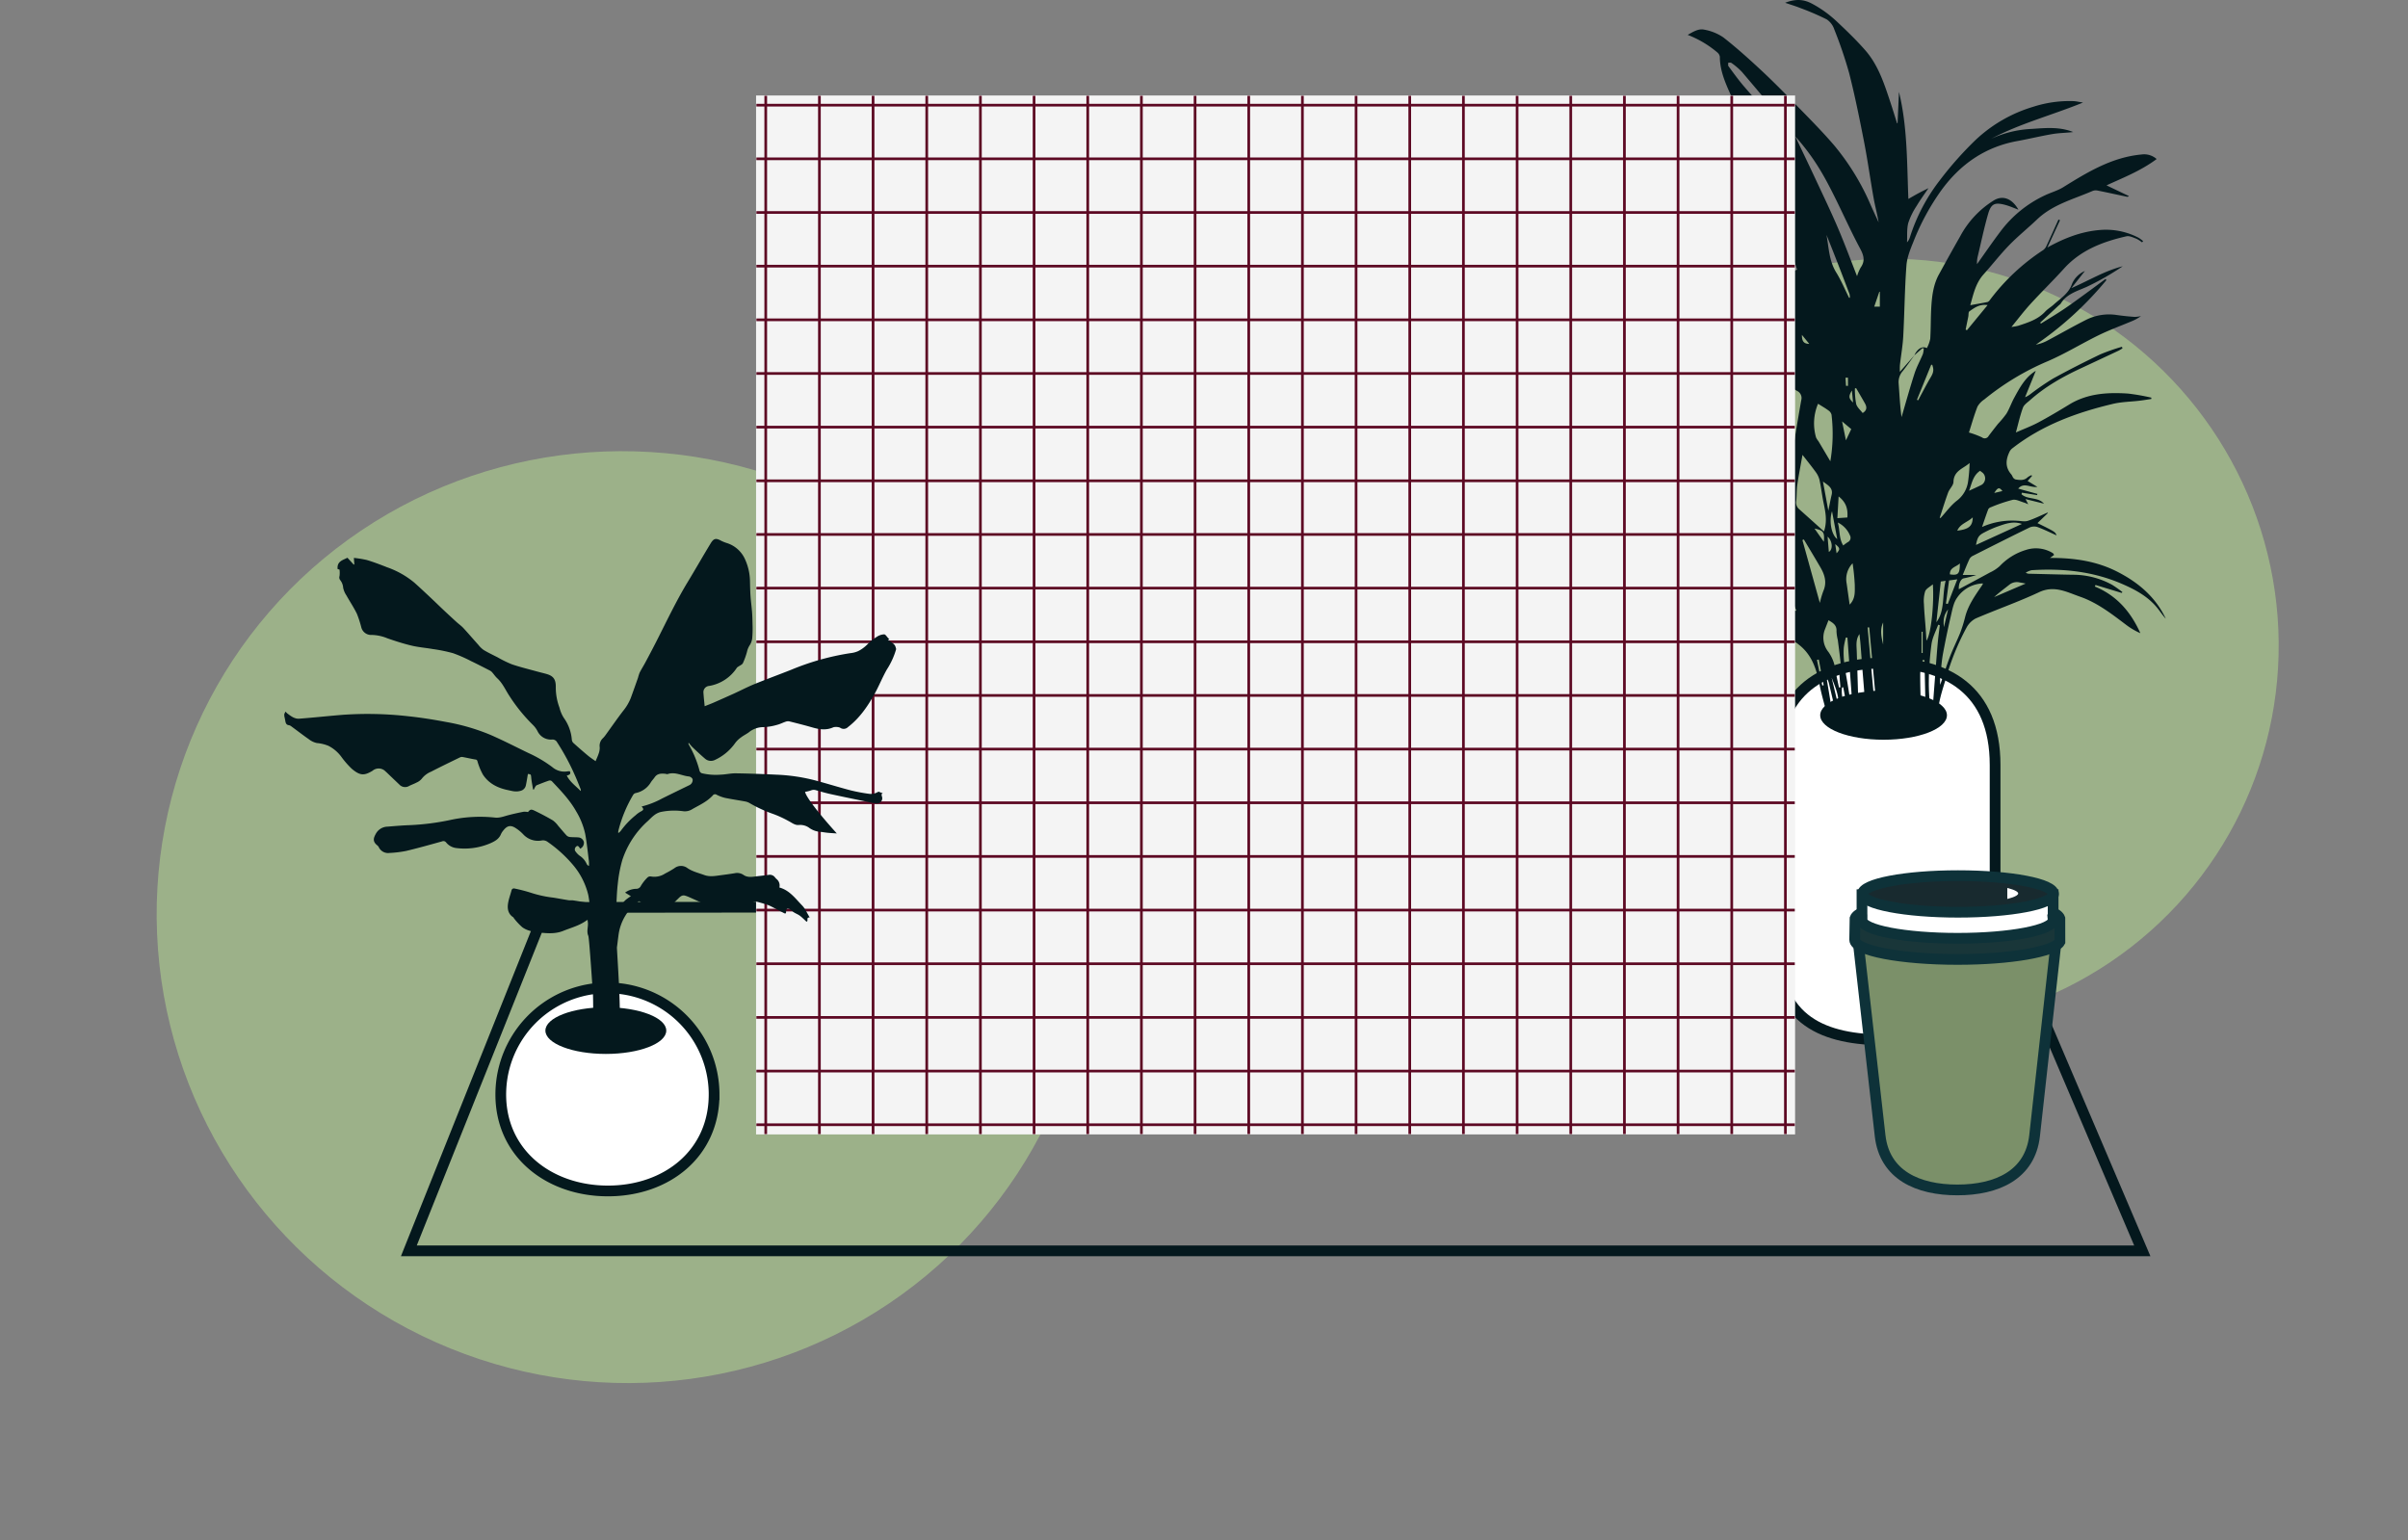 <svg xmlns="http://www.w3.org/2000/svg" xmlns:xlink="http://www.w3.org/1999/xlink" width="897.385" height="574.077" viewBox="0 0 897.385 574.077"><rect x="0" y="0" width="897.385" height="574.077" fill="#808080" stroke="none"/><defs><style>.a{fill:url(#a);}.b{fill:url(#b);}.c,.g{fill:none;}.c,.d{stroke:#04181d;}.c,.d,.g,.h,.i,.j,.k{stroke-miterlimit:10;}.c,.d,.h,.i,.j,.k{stroke-width:4px;}.d,.j,.l{fill:#fff;}.e{fill:#04181d;}.f{fill:#f4f4f4;}.g{stroke:#5d0923;}.h{fill:#7b9069;}.h,.i,.j,.k{stroke:#0e3239;}.i{fill:#193639;}.k{fill:#182a2f;}</style><linearGradient id="a" x1="0.181" y1="-12.567" x2="1.266" y2="-12.024" gradientUnits="objectBoundingBox"><stop offset="0.252" stop-color="#5e734e"/><stop offset="0.995" stop-color="#9cb189"/></linearGradient><linearGradient id="b" x1="0.328" y1="-9.702" x2="1.413" y2="-9.159" xlink:href="#a"/></defs><g transform="translate(-207.633 -19.805)"><ellipse class="a" cx="143.118" cy="144.229" rx="143.118" ry="144.229" transform="translate(720.608 325.462) rotate(-64.144)"/><ellipse class="b" cx="173.405" cy="174.751" rx="173.405" ry="174.751" transform="translate(207.633 441.462) rotate(-64.144)"/><path class="c" d="M951.158,357.4l-540,.613L360,486h646Z"/><path class="d" d="M910.293,407.389h0c22.562,0,40.851-6.836,40.85-35.125l0-67.321c0-28.289-18.29-38.05-40.852-38.049h0c-22.561,0-40.85,9.763-40.849,38.052l0,67.32C869.443,400.555,887.732,407.389,910.293,407.389Z"/><ellipse class="e" cx="23.615" cy="9.118" rx="23.615" ry="9.118" transform="translate(885.966 277.273)"/><path class="e" d="M830.61,224.018a31.1,31.1,0,0,1,3.338-4.08,31.954,31.954,0,0,1,14.712-7.786,1.578,1.578,0,0,0,.956-.943c.835-2.657,1.59-5.34,2.441-8.252l-14.394-1.6a6.392,6.392,0,0,1,2-.353q5.4-.174,10.8-.318c1.857-.049,3.622.564,5.511-.821,1.443-1.058,3.632-1.245,5.53-1.474.938-.113,1.97.554,3.154.93-1.539-2.7-2.958-5.2-4.378-7.689l.389-.392,2.372,1.547c-1.065-3.091-2.031-5.893-3-8.695l.5-.177c1.568,3.9,3.15,7.783,4.7,11.687.478,1.206,1.094,1.985,2.56,1.487a7.993,7.993,0,0,1,2.654-.638c1.368.038,2.945-1.6,4.322.451.218-1.526.025-3.032.25-4.473,1.222-7.843,2.494-15.68,3.879-23.5a2.929,2.929,0,0,0-1.5-3.4,47.794,47.794,0,0,1-4.608-2.945c-1.426-1.141-2.651-1.548-4.084-.145a6.453,6.453,0,0,1-1.416.669l1.88-2.779c-3.082-1.616-5.9-3.657-9.595-3.315a11.771,11.771,0,0,1-3.2-.017c-2.3-.43-4.56-1.038-6.837-1.574l.158-.647a28.446,28.446,0,0,1,4.466,1.162,8.2,8.2,0,0,0,7.089-.277c3.077-1.4,6.289-2.356,9.752-1.752.667.117,1.336.226,2.489.421a17.093,17.093,0,0,1-2.083-2.473c-.815-1.535-1.881-1.757-3.542-1.485-2.387.39-4.843.352-6.848-1.656,2.561,1.308,4.9.672,7.657-.719a19.32,19.32,0,0,0-3.24-2.251c-1.935-.805-3.981-1.346-5.989-1.97a2.425,2.425,0,0,0-1.13-.12c-4.785.943-9.54,2.09-14.358,2.8-2.217.326-4.558-.188-6.842-.321l.049-.551a42.156,42.156,0,0,0,6.046-.063,45.9,45.9,0,0,0,5.884-1.672c.543-.157,1.113-.225,1.659-.374,1.128-.309,2.578-.314,3.306-1.037a61.169,61.169,0,0,0,4.629-5.748c-4.6-5.145-9.266-10.38-13.945-15.606-2.075-2.316-4.093-4.689-6.274-6.9a96.608,96.608,0,0,0-8.712-8.278,50.181,50.181,0,0,0-8.129-4.688,31.494,31.494,0,0,1-11.167-10.305,4.656,4.656,0,0,1,1.539.916,44.032,44.032,0,0,0,12.454,8.475c8.079,3.575,15.005,8.842,21.585,14.553,3.577,3.1,7.763,4.062,12.287,5.089a36.82,36.82,0,0,0-2.143-3.374c-5.8-7.23-11.387-14.651-17.541-21.568-5.471-6.148-11.625-11.685-17.4-17.57-3.453-3.519-6.8-7.149-10.1-10.806-1.216-1.345-2.189-2.91-3.273-4.374l.391-.326a7.46,7.46,0,0,1,1.143.942c3.684,4.522,8.8,6.889,13.958,9.1,8.682,3.712,16.23,9.15,23.217,15.339A157.224,157.224,0,0,1,858.535,99.54a135.063,135.063,0,0,1,15.045,19.638c1.356,2.194,1.391,2.172,3.775,1.117q-.5-1.53-1-3.059c-1.478-4.475-2.676-9.069-4.5-13.4-2.909-6.906-6.289-13.613-9.362-20.452a25.017,25.017,0,0,1-2.5-9.864,12.742,12.742,0,0,0-1.114-4.747c-2.167-4.948-4.572-9.791-6.766-14.727-1.852-4.166-3.546-8.4-3.547-13.091a2.615,2.615,0,0,0-.949-1.618,38.373,38.373,0,0,0-11.044-6.533c2.124-1.2,4.11-2.438,6.264-1.931a18.348,18.348,0,0,1,7.009,2.853c4.845,3.78,9.429,7.913,13.937,12.1,4.274,3.97,8.382,8.127,12.45,12.312C881.294,63.349,886.46,68.486,891.185,74a90.459,90.459,0,0,1,13.64,22.323c.946,2.122,1.934,4.225,2.9,6.337-.488-3.045-1.312-5.991-1.848-8.988-1.251-7-2.21-14.057-3.572-21.035-1.676-8.584-3.407-17.172-5.567-25.643A158.507,158.507,0,0,0,891.2,30.744a7.2,7.2,0,0,0-2.79-3.7,97.054,97.054,0,0,0-9.843-4.243c-1.855-.741-3.777-1.313-5.669-1.962,3.436-1.349,6.559-1.486,9.852.249a42.731,42.731,0,0,1,9.343,6.678c3.691,3.455,7.348,6.984,10.675,10.783,4.84,5.529,7.05,12.446,9.325,19.276.877,2.631,1.679,5.288,2.515,7.933l.191-.069.522-11.622c3.191,13.085,2.953,26.471,3.508,39.876,1.373-.776,2.553-1.471,3.759-2.117,1.146-.615,2.318-1.179,3.731-1.893-1.615,2.4-3.123,4.429-4.4,6.6a26.08,26.08,0,0,0-3.132,6.372c-.6,2.293-.347,4.807-.467,7.224a4.808,4.808,0,0,0,1.047-1.809,68.318,68.318,0,0,1,11.033-21.138,130.022,130.022,0,0,1,13.381-15.126,53.724,53.724,0,0,1,21.572-12.458,44.048,44.048,0,0,1,15.107-2.1c1.008.066,2.005.3,3.449.527-11.689,4.761-23.482,7.81-34.249,13.508a40.484,40.484,0,0,1,15.1-3.683c5.237-.35,10.439-.866,15.471,1.169-2.548.321-5.124.314-7.629.735-4.424.744-8.791,1.824-13.206,2.628-12,2.185-21.249,8.661-28.3,18.353a88.374,88.374,0,0,0-10.349,19.049c-1.163,2.882-2.417,5.915-2.643,8.953-.653,8.778-.721,17.6-1.19,26.392-.192,3.588-.841,7.15-1.242,10.727a24,24,0,0,0-.013,2.542l5.451-6.215c-1.448,1.97-2.84,3.987-4.365,5.9a6.213,6.213,0,0,0-1.551,4.55c.311,4.227.516,8.461,1.082,12.638,1.6-5.441,3.109-10.914,4.853-16.31.8-2.471,2.1-4.776,3.095-7.188a9.022,9.022,0,0,0,.336-2.086l-.506-.132-3.006,2.693c1.114-2.456,2.958-3.595,4.667-2.7a12.949,12.949,0,0,0,1.26-3.462c.254-4.138.145-8.3.427-12.434.271-3.985.833-7.965,2.8-11.553,2.609-4.764,5.241-9.516,7.934-14.233A35.362,35.362,0,0,1,950.7,94.475c3.169-1.9,6.639-.891,9.136,3.477-1.683-.615-3.331-1.368-5.058-1.817-3.787-.985-5.155-.374-6.248,3.436-1.485,5.177-2.581,10.464-3.834,15.707a11.288,11.288,0,0,0-.279,1.671,12.346,12.346,0,0,0-.01,1.308c2.839-3.976,5.675-8.14,8.712-12.153A43.827,43.827,0,0,1,970.012,92.47c2.173-1,4.537-1.661,6.546-2.907,9.078-5.634,18.151-11.164,29.172-12.179a7,7,0,0,1,5.612,1.694c-5.781,4.333-12.323,6.893-18.679,9.811l8.345,3.987a.811.811,0,0,1-.765.252c-3.665-.778-7.323-1.589-11-2.321a3.315,3.315,0,0,0-1.851.2c-7.1,3.074-14.775,5.016-20.614,10.585-3.41,3.252-7.1,6.217-10.385,9.59-3.36,3.456-6.321,7.3-9.548,10.884-2.984,3.319-3.817,7.472-4.953,11.488,2.246-.405,4.351-.76,6.441-1.187a1.8,1.8,0,0,0,.844-.722,78.474,78.474,0,0,1,19.878-18.628,3.757,3.757,0,0,0,1.209-1.537c1.533-3.268,3.008-6.564,4.5-9.851l.568.255-4.7,10.162c6.315-3.494,12.623-5.96,19.586-6.519a26.255,26.255,0,0,1,14.453,2.918,11.851,11.851,0,0,1,1.651,1.248l-.43.432a11.366,11.366,0,0,0-2.119-1.355c-1.187-.441-2.567-1.149-3.672-.9-8.782,2-17.014,5.111-23.3,12.057-4.052,4.479-8.388,8.7-12.464,13.159-2.46,2.692-4.664,5.617-7.1,8.576a18.448,18.448,0,0,0,2.553-.448c3.619-1.2,7.28-2.31,10.01-5.264.926-1,2.167-1.7,3.184-2.628,2.512-2.287,5.507-4.059,6.771-7.588a9.059,9.059,0,0,1,4.853-4.927l-5.04,6.39c6.5-2.821,12.373-6.445,19.147-8.156a101.166,101.166,0,0,1-13.4,7.665c-3.65,1.633-7.543,2.634-9.78,6.352-.111.184-.355.285-.522.44q-3.537,3.279-7.07,6.564l.285.341c2.784-1.741,5.611-3.417,8.339-5.24,2.7-1.805,5.311-3.743,7.941-5.651,2.611-1.894,5.2-3.824,7.792-5.738l.327.421a126.71,126.71,0,0,1-26.307,24.068,14.614,14.614,0,0,0,4-1.349c4.932-2.611,9.772-5.4,14.752-7.914a19.041,19.041,0,0,1,11.46-1.783c2.2.312,4.417.543,6.634.7a11.277,11.277,0,0,0,2.358-.316,16.474,16.474,0,0,1-3.889,2.1c-3.982,1.676-8.057,3.16-11.931,5.056-6.405,3.134-12.512,6.927-19.053,9.721a97.324,97.324,0,0,0-23.539,14.207,7.824,7.824,0,0,0-2.537,2.674c-1.253,3.208-2.183,6.542-3.182,9.648a32.348,32.348,0,0,1,4.838,1.8,1.646,1.646,0,0,0,2.523-.564c1.146-1.507,2.3-3.012,3.486-4.486a36.472,36.472,0,0,0,3.152-3.811c1.11-1.844,1.81-3.929,2.843-5.826,2.119-3.891,4.228-7.818,8.071-10.1-1.295,3.183-2.648,6.511-4,9.838a8.42,8.42,0,0,0,2.11-1.25,95.575,95.575,0,0,1,8.308-5.7c5.781-3.189,11.678-6.179,17.632-9.033a73.824,73.824,0,0,1,8.047-2.818l.219.56a14.976,14.976,0,0,1-1.408.857q-7.014,3.3-14.043,6.575c-6.828,3.171-13.344,6.844-18.995,11.888-.972.867-2.252,1.705-2.662,2.823-1.072,2.929-1.742,6.006-2.628,9.227,2.963-1.306,5.758-2.342,8.362-3.734,3.911-2.09,7.73-4.362,11.514-6.677,6.8-4.159,14.3-4.586,21.919-4.087a77.277,77.277,0,0,1,8.7,1.53l-.03.488c-1.465.217-2.925.469-4.394.644-3.293.393-6.669.414-9.871,1.174-13.438,3.189-26.27,7.85-37.344,16.445a3.851,3.851,0,0,0-1.116,1.194c-1.484,2.966-1.866,5.886.537,8.635.328.377.458.924.775,1.315a1.661,1.661,0,0,0,.927.606c1.532.211,3.077.457,4.375-.807a6.372,6.372,0,0,1,1.462-.817l.208.292-1.652,1.883,3.642,2.206c-2.66.38-5-1.85-7.147.638l7.162,1.98-.124.437-5.653-.891-.156.568c2.286,2.114,6.123.918,8.385,3.518l-6.881-1.708,1.012,1.949a14.8,14.8,0,0,0-1.459-.626c-1.456-.4-3.032-1.318-4.358-1.046a57.94,57.94,0,0,0-8.02,2.718,1.856,1.856,0,0,0-1.066.783c-.787,2.065-1.475,4.167-2.319,6.614a27.655,27.655,0,0,1,13.174-2.309c1.306.055,2.725.4,3.9.021,2.494-.81,4.861-2.011,7.28-3.051l.221.108-3.917,3.79c6.592,3.25,6.592,3.25,7.114,4.577-2.189-.979-4.615-2.193-7.145-3.126a4.15,4.15,0,0,0-2.935.2c-7.007,3.413-13.962,6.931-20.919,10.447a3.085,3.085,0,0,0-1.4,1.177c-.9,1.888-1.648,3.844-2.569,6.051h5.062a34.352,34.352,0,0,1-4.754,1.268c-1.112.267-1.933,2.335-1.76,4.051,3.819-2.049,7.686-4.094,11.52-6.2a15.007,15.007,0,0,0,3.677-2.375,22.269,22.269,0,0,1,9.8-6.069,11.976,11.976,0,0,1,10.016,1.174c.209.127.32.417.505.671l-1.533,1.132c9.006-.043,17.391,1.2,25.131,5.165,7.779,3.982,14.237,9.414,18.014,17.509-1.281-1.4-2.309-3.038-3.552-4.491-3.386-3.957-7.822-6.348-12.532-8.408-10.864-4.753-22.242-5.947-33.924-5.2a7.33,7.33,0,0,0-2.185.925,2.378,2.378,0,0,0,1.47.391c5.321.126,10.641.284,15.962.375a30.348,30.348,0,0,1,14.763,3.755,45.4,45.4,0,0,1,3.836,2.711l-.272.312-9.761-2.962-.255.579c8.189,3.346,13.442,9.51,16.969,17.389a26.145,26.145,0,0,1-5.283-3.1c-5.4-4.076-10.747-8.266-17.231-10.516-4.911-1.705-9.556-4.325-15.24-1.658-7.7,3.614-15.778,6.421-23.6,9.783a8.158,8.158,0,0,0-3.413,3.384,91.044,91.044,0,0,0-7.611,18.759c-1.377,4.456-2.9,8.878-3.116,13.6H927.7q.666-8.746,1.333-17.494c.243-3.145.47-6.291.761-9.431.194-2.1.487-4.191.736-6.286l-.6-.2c-.857,2.387-2.132,4.715-2.48,7.173a110.178,110.178,0,0,0-1,13.7c-.065,4.176.352,8.36.556,12.54h-1.734q-.225-10.1-.45-20.194l-.636-.076a26.486,26.486,0,0,0-.947,4.936c-.023,5.111.182,10.223.3,15.334H903.067q-.671-8.214-1.34-16.428c-.261-3.259-.483-6.521-.744-9.78-.1-1.222-.255-2.44-.391-3.721-1.445,2.064-1.082,4.271-1.007,6.466.265,7.82.476,15.642.707,23.463h-3.815l-1.929-10.1-.455.089a11.757,11.757,0,0,0,1.083,6.548c.529.977.424,2.3.607,3.462h-3.816q-1.281-5.385-2.563-10.77a8.573,8.573,0,0,0-1.1-2.989l2.281,13.759H888.5c-.926-3.63-2.018-7.227-2.738-10.9-1.14-5.821-2.82-11.269-7.787-15.1-1.011-.78-1.814-1.728-2.967.209.5-2.212-.965-2.674-2.225-3.214-4.526-1.937-8.958-1.872-13.22.779-2.631,1.637-5.25,3.294-8.077,5.07a9.952,9.952,0,0,1,6.293-7.028c2.977-1.1,6.246-1.4,9.48-2.079a31.78,31.78,0,0,0-2.714-2c-1.292-.766-2.089-2.907-3.869-2.163-1.458.609-2.593,2-3.849,3.073a5.43,5.43,0,0,0-.6.828c-.9,1.137-1.8,2.267-2.856,3.595-.208-5.028,2.469-7.515,6.925-8.832-.6-.5-.986-.8-1.346-1.134-2.363-2.17-4.788-4.279-7.066-6.535-4.447-4.4-8.777-8.938-14.845-11.187a7.839,7.839,0,0,1-1.133-.7c3.417.1,8.026,2.228,10.837,5.005A123.685,123.685,0,0,0,860.7,246.061a6.742,6.742,0,0,0,4.869,1.5,10.332,10.332,0,0,1,7.246,2.056c.392.286.844.49,1.507.868-.55-2.727,1.136-3.034,2.753-3.068-2.181-5.538-4.674-10.93-6.416-16.555-1.758-5.677-2.771-11.584-4.18-17.69-2.308.121-5,.14-7.663.434-2.708.3-5.393.832-8.069,1.357a1.459,1.459,0,0,0-.933,1.043,30.765,30.765,0,0,0,.495,4.762c.552,2.794.559,4.185-.048,5.27-.472-3.34-.987-6.987-1.519-10.755a45.821,45.821,0,0,0-12.31,4.872c-2.019,1.157-3.906,2.543-5.853,3.826Zm56.307-18.367c-.416-2.349-.71-4.724-1.234-7.047a8.2,8.2,0,0,0-1.388-2.868c-1.5-2.081-3.123-4.072-4.929-6.4-.668,3.774-1.4,7.435-1.937,11.125-.3,2.034-.18,4.125-.41,6.172a3.255,3.255,0,0,0,1.191,3.021c2.995,2.675,5.982,5.36,9.166,8.216C888.873,213.3,887.6,209.5,886.917,205.651Zm14.123-86.115c1.773-2.492,1.16-4.555-.212-7.116-3.5-6.525-6.5-13.314-9.826-19.933-3.173-6.311-6.959-13.616-14.327-21.855,2.67,5.626,5.368,11.239,8,16.881,2.7,5.774,5.456,11.523,7.955,17.383,2.486,5.831,4.682,11.786,7.069,17.849A15.676,15.676,0,0,1,901.04,119.536Zm35.9,123.111c-1.308,1.843-1.732,4.391-2.271,6.689-1.087,4.635-2.05,9.3-2.926,13.984-.46,2.463-.643,4.978-.925,7.473a20.928,20.928,0,0,0-.135,4.241c1.207-3.512,2.319-7.061,3.65-10.526,1.182-3.076,2.684-6.028,3.9-9.093a51.477,51.477,0,0,0,1.788-5.823c1.083-4.1,3.45-7.5,5.782-10.93.223-.326.457-.645.665-.981a1.776,1.776,0,0,0,.136-.429A12.039,12.039,0,0,0,936.943,242.647Zm-52.53-59.821a7.134,7.134,0,0,0,.908,1.432c1.476,2.477,2.942,4.96,4.424,7.462a60.586,60.586,0,0,0,.443-17.355,2.748,2.748,0,0,0-1.141-1.578c-1.191-.877-2.486-1.613-3.88-2.5A18.768,18.768,0,0,0,884.413,182.826Zm-20.1,23.2c-2.758-.895-5.552-1.684-8.351-2.442a1.857,1.857,0,0,0-2.449.985c-1.154,2.353-2.419,4.653-3.752,7.191l17.517-1.227C867.391,208.115,866.6,206.768,864.309,206.023Zm9.352-139.188c-5.519-6.833-11.18-13.554-16.875-20.243a25.6,25.6,0,0,0-3.879-3.311c-.272-.213-.8-.1-1.2-.145.011.45-.158,1.033.061,1.329,1.869,2.527,3.705,5.089,5.745,7.474,5.777,6.751,12.1,13.05,17.074,20.64C874.856,70.576,874.932,68.409,873.661,66.835ZM937.044,206.3a10.8,10.8,0,0,0,4.053-7.189,61.433,61.433,0,0,0,.552-6.751c-2.265,2.079-5.909,2.812-6.021,7.069-.035,1.33-1.479,2.566-1.99,3.951-1.144,3.1-2.106,6.276-3.142,9.42l.331.064C932.876,210.643,934.669,208.084,937.044,206.3Zm-49.327,48.111a8.411,8.411,0,0,0,1.271,8.323,14.892,14.892,0,0,1,2.654,6.747c.314,2.2.877,4.371,1.331,6.555l.525-.078c-.155-2.037-.375-4.073-.426-6.113-.017-.666.652-1.367.59-2.012-.3-3.181-.732-6.35-1.142-9.521a16.5,16.5,0,0,1-.484-3.206c.168-2.219-1.245-3.147-2.982-4.138C888.577,252.2,888.153,253.3,887.717,254.409Zm-1.883-9.891a33.471,33.471,0,0,1,1.3-4.436c1.394-3.192.53-6.036-1.072-8.8-2.03-3.5-4.13-6.954-6.2-10.428l-.529.235Zm39.245-4.326a12.076,12.076,0,0,0-.457,4.7c.113,3.027.424,6.046.641,9.07.106,1.479.185,2.961.286,4.6,1.653-1.968,2.927-13.468,2.4-20.99C926.85,238.52,925.477,239.167,925.079,240.192Zm26.631-24.023a37.483,37.483,0,0,0-4.5,2.032c-2.152,1.074-2.639,1.827-3.185,4.7l17.1-7.817C957.723,213.844,954.715,215.139,951.71,216.169Zm-86.749-82.393,1.322-.485c-2.07-3.495-4-6.984-6.2-10.293-.5-.755-1.91-1-2.955-1.275a22.825,22.825,0,0,0-3.225-.39ZM896.11,257.464l-.588-.057a28.711,28.711,0,0,0-.757,3.635c-.382,4.724.714,9.31,1.452,13.926.492,3.079,1,6.155,1.494,9.233l.369.009Q897.094,270.836,896.11,257.464Zm.773-128.089c-2.795-7.36-5.618-14.709-8.575-22.013.882,4.755.946,9.664,3.636,14,1.853,2.987,3.209,6.282,4.788,9.44l.28-.007A5.336,5.336,0,0,0,896.883,129.375Zm1.963,108.407a80.375,80.375,0,0,0-.808-8.035,8.528,8.528,0,0,0-2.213,7.551c.363,2.53.717,5.061,1.112,7.853C899.147,242.933,898.856,240.254,898.846,237.782Zm49.5-104.264c-2.939-.463-4.888.972-6.8,2.346-.391.281-.259,1.276-.391,1.938-.321,1.6-.656,3.2-.985,4.8l.456.31Zm-83.573,10.168-4.94-5.551-3.95,4.462Zm81.441,56.764a2.851,2.851,0,0,0,.279-4.456c-.322-.231-.633-.477-.949-.716-2.636,1.737-3.056,4.629-4.094,7.431C943.191,201.889,944.732,201.227,946.214,200.45Zm-53.85,12.472,3.724-.247c.209-2.8-.2-5.461-3.262-7.846C892.658,207.776,892.514,210.3,892.364,212.922Zm3.862,8.957a1.819,1.819,0,0,0,.839-2.506,9.359,9.359,0,0,0-4.547-4.824c.862,2.943.373,5.92,2.034,8.558A17.629,17.629,0,0,1,896.226,221.879Zm36.49,14.4-1.809.261c-.575,5.3-1.136,10.469-1.645,15.163C932.52,247.428,931.347,241.612,932.716,236.282Zm-33.344-65.908c.343,1.257,1.586,2.268,2.413,3.369,1.723-1.042,1.578-2.308.831-3.636-1.07-1.9-2.188-3.783-3.285-5.673l-.439.174A29.5,29.5,0,0,0,899.372,170.374ZM888.993,210.14c.47-2.27.809-4.114,1.24-5.937.607-2.574-1.448-3.586-3.238-4.926C887.634,202.748,888.272,206.219,888.993,210.14ZM960.354,236.9a4.486,4.486,0,0,0-3.715.691c-1.962,1.556-3.984,3.036-5.868,4.757l11.764-5.047C961.7,237.143,961.029,237,960.354,236.9Zm-38.337-68.1.432.218c1.326-2.466,2.626-4.946,3.989-7.391.826-1.481,1.963-2.837,1.6-4.709-.072-.376-.2-.741-.3-1.111l-.4-.082Q924.682,162.261,922.017,168.8Zm15.034,66.927-3.066.418-1.165,8.626.69.132C934.639,241.978,935.767,239.053,937.051,235.726Zm-31.268,41.687.631-.056-2.175-23.693-.614-.03Q904.7,265.523,905.783,277.413ZM860.6,200.734c-2.36-1.411-2.4-1.349-4.511.613l8.305,2.514.161-.276C863.239,202.627,861.988,201.564,860.6,200.734Zm29.767,9.609c-1.137,3.489-.334,8.69,1.948,10.379C891.619,217.023,890.971,213.572,890.365,210.343Zm46.675,7.247c4.322-.541,5.722-1.69,5.769-4.969C940.906,214.465,938.162,214.948,937.04,217.59Zm-41.485-33.678,1.98-4.175-3.418-2.871C894.627,179.369,895.05,181.437,895.555,183.912Zm42.461,45.88c-1.409,1.348-3.819,1.494-3.717,4.08C937.408,234.333,938,233.713,938.016,229.792Zm-54.171-12.979,3.48,4.911C887.637,218.139,887.146,217.464,883.845,216.813Zm24.345-82.722V128.6l-.191-.076c-.611,1.789-1.221,3.578-1.9,5.565ZM892.752,282.936c.352-3.867-1.279-7.269-2.548-10.634Zm-4.033-63.1.461,5.684C890.864,224.55,890.455,221.262,888.719,219.832Zm-3.28,45.78-.693.137,2,9.539.5-.1Zm38.712-10.344-.421-.023v7.926l.421-.011ZM869.878,140.314l.262-.168c-.972-1.746-1.9-3.519-2.961-5.209-.158-.252-.934-.116-1.641-.18Zm39.543,111.5c-1.312,2.789-.626,5.521,0,8.218Zm22.653,1.722c.478-2.046.956-4.093,1.541-6.6C931.839,249.158,931.822,251.314,932.074,253.534Zm-33.861-83.709c-.16-1.661-.295-3.062-.431-4.482C896.492,167.459,896.524,168.224,898.213,169.825Zm-16.325-21.854-2.735-3.356C879.125,146.84,879.742,147.959,881.888,147.971Zm71.981,54.848c-1.157-1.5-1.717-1.393-3.039.717Zm-57.557-42.261-.91.021.174,3.015.736.033Zm-4.75,62.04.5,3.409C893.462,224.555,893.4,224.062,891.562,222.6Z"/><rect class="f" width="387.214" height="387.214" transform="translate(489.393 55.393)"/><line class="g" x2="386.981" transform="translate(489.51 59)"/><line class="g" x2="386.981" transform="translate(489.51 79)"/><line class="g" x2="386.981" transform="translate(489.51 99)"/><line class="g" x2="386.981" transform="translate(489.51 119)"/><line class="g" x2="386.981" transform="translate(489.51 139)"/><line class="g" x2="386.981" transform="translate(489.51 159)"/><line class="g" x2="386.981" transform="translate(489.51 179)"/><line class="g" x2="386.981" transform="translate(489.51 199)"/><line class="g" x2="386.981" transform="translate(489.51 219)"/><line class="g" x2="386.981" transform="translate(489.51 239)"/><line class="g" x2="386.981" transform="translate(489.51 259)"/><line class="g" x2="386.981" transform="translate(489.51 279)"/><line class="g" x2="386.981" transform="translate(489.51 299)"/><line class="g" x2="386.981" transform="translate(489.51 319)"/><line class="g" x2="386.981" transform="translate(489.51 339)"/><line class="g" x2="386.981" transform="translate(489.51 359)"/><line class="g" x2="386.981" transform="translate(489.51 379)"/><line class="g" x2="386.981" transform="translate(489.51 399)"/><line class="g" x2="386.981" transform="translate(489.51 419)"/><line class="g" x2="386.981" transform="translate(489.51 439)"/><line class="g" y2="386.981" transform="translate(873 55.51)"/><line class="g" y2="386.981" transform="translate(853 55.51)"/><line class="g" y2="386.981" transform="translate(833 55.51)"/><line class="g" y2="386.981" transform="translate(813 55.51)"/><line class="g" y2="386.981" transform="translate(793 55.51)"/><line class="g" y2="386.981" transform="translate(773 55.51)"/><line class="g" y2="386.981" transform="translate(753 55.51)"/><line class="g" y2="386.981" transform="translate(733 55.51)"/><line class="g" y2="386.981" transform="translate(713 55.51)"/><line class="g" y2="386.981" transform="translate(693 55.51)"/><line class="g" y2="386.981" transform="translate(673 55.51)"/><line class="g" y2="386.981" transform="translate(653 55.51)"/><line class="g" y2="386.981" transform="translate(633 55.51)"/><line class="g" y2="386.981" transform="translate(613 55.51)"/><line class="g" y2="386.981" transform="translate(593 55.51)"/><line class="g" y2="386.981" transform="translate(573 55.51)"/><line class="g" y2="386.981" transform="translate(553 55.51)"/><line class="g" y2="386.981" transform="translate(533 55.51)"/><line class="g" y2="386.981" transform="translate(513 55.51)"/><line class="g" y2="386.981" transform="translate(493 55.51)"/><path class="d" d="M473.753,427.744c0,21.953-17.61,35.936-39.562,35.936s-39.934-13.983-39.934-35.936a39.748,39.748,0,0,1,79.5,0Z"/><ellipse class="e" cx="22.522" cy="8.696" rx="22.522" ry="8.696" transform="translate(410.886 395.219)"/><path class="e" d="M541.578,261.813a28.193,28.193,0,0,1-3.449,7.534c-1.712,3.016-2.986,6.279-4.685,9.3-2.57,4.574-5.544,8.869-9.775,12.128a2.269,2.269,0,0,1-3.008.21,4.533,4.533,0,0,0-1.838-.226,2.189,2.189,0,0,0-.881.219c-2.531,1.063-5.028.684-7.561-.052-2.817-.818-5.665-1.529-8.511-2.244a2.511,2.511,0,0,0-1.331.062c-1.148.377-2.238.963-3.4,1.241a20.57,20.57,0,0,1-5.132.826,8.6,8.6,0,0,0-5.368,1.98c-.913.648-1.936,1.145-2.819,1.826a9.641,9.641,0,0,0-2.227,2.148,18.927,18.927,0,0,1-7.531,6.272,3.342,3.342,0,0,1-3.723-.5c-1.632-1.388-3.189-2.867-4.747-4.339a15.4,15.4,0,0,1-1.233-1.486l-.2.119a2.61,2.61,0,0,0,.178.522,38.4,38.4,0,0,1,3.967,9.6,1.359,1.359,0,0,0,1.177,1.109,22.583,22.583,0,0,0,6.752.46c1.886-.067,3.767-.524,5.646-.495,5.083.077,10.167.27,15.245.513a67.723,67.723,0,0,1,14.208,2.1c4.486,1.194,8.919,2.589,13.41,3.76a63.779,63.779,0,0,0,6.942,1.291,5.29,5.29,0,0,0,3.323-.835l1.677.633c-.558.036-.572.483-.4,1.126a1.93,1.93,0,0,1-2.1,2.624c-1.7-.178-3.368-.609-5.045-.956-4.075-.844-8.154-1.674-12.218-2.57-1.76-.388-3.491-.912-5.228-1.4a2.6,2.6,0,0,0-1.842.085,13.113,13.113,0,0,1-2.2.536c.427,2.018,5.319,8.307,11.837,15.5-1.1-.077-2.206-.133-3.306-.236-.812-.076-1.617-.221-2.427-.324a8.361,8.361,0,0,1-4.347-1.373,5.724,5.724,0,0,0-4.073-1.218c-1.457.137-2.553-.815-3.766-1.439a41.439,41.439,0,0,0-5.626-2.609,51.066,51.066,0,0,1-8.915-4.085,5.038,5.038,0,0,0-1.514-.6c-2.582-.482-5.185-.855-7.756-1.387a14.562,14.562,0,0,1-3.044-1.14,1.044,1.044,0,0,0-1.5.31,16.487,16.487,0,0,1-3.184,2.554c-1.479.949-3.079,1.707-4.592,2.607a5.064,5.064,0,0,1-3.442.623,24.8,24.8,0,0,0-7.95.281c-2.239.471-3.55,2.07-5.034,3.453a33.483,33.483,0,0,0-9.473,14.523,50.065,50.065,0,0,0-1.679,8.887c-.373,3.066-.413,6.172-.6,9.261-.014.239,0,.481,0,.721l.229.166a16.91,16.91,0,0,0,1.906-2.533,7.493,7.493,0,0,1,2.027-2.152,12.232,12.232,0,0,1,1.329-.9l-2.166-1.34a7.229,7.229,0,0,1,4.28-1.414,1.879,1.879,0,0,0,1.625-1.137,15.946,15.946,0,0,1,2.5-3.141,1.562,1.562,0,0,1,1.27-.315,7.2,7.2,0,0,0,5.259-1.114,38.271,38.271,0,0,0,3.424-1.957,3.976,3.976,0,0,1,4.881-.053c1.921,1.307,4.118,1.789,6.231,2.567,2.148.793,4.22.335,6.327.065,1.67-.214,3.339-.447,5-.714a4.221,4.221,0,0,1,3.26.574c1.708,1.214,3.554.718,5.381.517,1.368-.151,2.736-.309,4.1-.489a2.42,2.42,0,0,1,2.346.951,5.473,5.473,0,0,0,.563.606,3.083,3.083,0,0,1,1.055,3.147c3.8,1.04,5.967,4.122,8.474,6.7,1.156,1.187,1.827,2.847,2.822,4.461-1.538-.006-.313,1.249-1.178,1.6-.766-.7-1.549-1.525-2.443-2.2-.686-.521-1.531-.828-2.266-1.291-.465-.293-.823-.755-1.293-1.036a1.733,1.733,0,0,0-1.221-.336c-.25.1-.4.742-.4,1.143,0,.755-.3.753-.829.48-1.675-.871-3.342-1.76-5.031-2.605a12.522,12.522,0,0,0-1.842-.705c-.99-.312-1.99-.595-3-.858a1.788,1.788,0,0,0-.894-.03q-2.148.617-4.276,1.307c-2.434.794-4.851,1.641-7.3,2.4a2.28,2.28,0,0,1-1.359-.206c-.86-.342-1.678-.79-2.523-1.171-1.238-.557-2.489-1.086-3.728-1.642-1.774-.8-3.539-1.612-5.314-2.4a11.519,11.519,0,0,0-1.51-.564c-1.334-.384-2.061.6-2.858,1.351-.781.733-1.516,1.517-2.24,2.307a4.779,4.779,0,0,1-3.32,1.518,10.541,10.541,0,0,1-6.436-1.715l-2.357-1.414a18.4,18.4,0,0,0-7.6,12.406c-.224,1.6-.4,3.214-.619,4.819-.081.606,2,28.8.582,28.971.142,2.394.281,4.734.429,7.222-3.485-.256-4.983-.457-8.4-.709-.261-1.964-1.46-11.944-1.467-12.779-.014-1.624-.02-3.248-.07-4.871-.008-.265-1.377-21.3-1.744-22.136-.776-1.762.124-3.557-.209-5.316a4.545,4.545,0,0,1-.031-.56c-.131.017-.233,0-.29.042-2.652,2-5.869,2.8-8.871,4.01-2.771,1.118-5.782.932-8.723.6-2.291-.261-4.624-.6-6.508-2.005a23.631,23.631,0,0,1-3.03-3.244c-.117-.13-.163-.343-.3-.432-2.1-1.386-2.288-3.447-1.871-5.626.281-1.465.809-2.881,1.2-4.327a.915.915,0,0,1,1.226-.758,57.984,57.984,0,0,1,6.277,1.647,42.658,42.658,0,0,0,8.13,1.741c1.9.31,3.786.667,5.685.964.535.084,1.1-.028,1.638.05,1.541.223,3.074.507,4.614.745.444.069.9.06,1.506.1-.188-1.145-.285-2.188-.537-3.192a27.049,27.049,0,0,0-5.969-11.285,48.77,48.77,0,0,0-9.036-8.128,2.9,2.9,0,0,0-2.228-.573,7.485,7.485,0,0,1-6.992-2.354,15.521,15.521,0,0,0-2.761-2.263c-1.813-1.179-3.121-.918-4.478.762a5.922,5.922,0,0,0-.966,1.444c-.733,1.844-2.255,2.7-3.951,3.444a24.322,24.322,0,0,1-13.029,1.756,5.758,5.758,0,0,1-3.532-2.1,1.223,1.223,0,0,0-1.438-.35c-4.452,1.229-8.9,2.494-13.39,3.561a41.2,41.2,0,0,1-6.192.755,3.849,3.849,0,0,1-4.071-2.232c-.2-.407-.666-.682-1-1.026-1.3-1.335-.79-2.532-.08-3.844a5.092,5.092,0,0,1,4.384-2.7c2.807-.223,5.616-.47,8.429-.564a91.958,91.958,0,0,0,14.907-1.91,52.192,52.192,0,0,1,16.633-.91c1.762.216,3.361-.439,5.011-.876,1.887-.5,3.8-.91,5.715-1.288a6.48,6.48,0,0,1,1.651.109c.8-.966,1.122-1.143,2.439-.511,2.33,1.118,4.627,2.32,6.85,3.634a9.733,9.733,0,0,1,2.028,2.084c1.053,1.189,2.044,2.435,3.135,3.588a2.174,2.174,0,0,0,1.287.516c1.035.1,2.085.044,3.12.145a2.27,2.27,0,0,1,1.96,1.691,2.4,2.4,0,0,1-1.387,2.51c-.667-1.173-1.051-1.321-1.731-.519a1.385,1.385,0,0,0-.163,1.281,7.251,7.251,0,0,0,1.706,1.859,6.9,6.9,0,0,1,2.635,3.082,1.558,1.558,0,0,0,.838.73,14.081,14.081,0,0,0-.01-1.744c-.431-3.4-.766-6.814-1.383-10.178a27.536,27.536,0,0,0-3.341-8.387c-2.391-4.274-5.763-7.77-9.1-11.289a1.191,1.191,0,0,0-1.03-.226c-1.558.532-3.093,1.13-4.618,1.749-.242.1-.421.4-.574.649a9.234,9.234,0,0,0-.462.942l-.308-.006c-.233-1.451-.535-2.894-.678-4.353-.125-1.28-.047-1.287-1.243-1.451-.246,1.4-.447,2.792-.748,4.167a2.635,2.635,0,0,1-2.137,2.16c-1.7.477-3.2-.019-4.753-.346-3.74-.791-7.023-2.48-9.143-5.754a23.425,23.425,0,0,1-2.031-4.968.791.791,0,0,0-.785-.642c-1.562-.259-3.107-.628-4.665-.915a1.719,1.719,0,0,0-1,.1c-3.622,1.764-7.253,3.514-10.832,5.362a8.447,8.447,0,0,0-3.511,2.674,5.294,5.294,0,0,1-1.951,1.4c-.851.463-1.786.771-2.652,1.211a2.94,2.94,0,0,1-3.751-.538q-2.355-2.239-4.7-4.49c-.132-.127-.276-.242-.412-.367a3.527,3.527,0,0,0-4.761-.3c-.077.05-.147.11-.226.157-2.954,1.742-4.491,1.783-7.6-.848a32.283,32.283,0,0,1-3.746-4.278,13.742,13.742,0,0,0-4.926-4.258,14.684,14.684,0,0,0-4.332-1.045,7.34,7.34,0,0,1-2.972-1.417c-2.246-1.56-4.409-3.239-6.616-4.856a1.886,1.886,0,0,0-.828-.376c-1.078-.129-1.219-.931-1.364-1.763-.1-.56-.229-1.115-.345-1.672v-.736l.457-.91a5.872,5.872,0,0,0,.628.666c1.346,1.02,2.738,2.122,4.511,1.985,5.282-.4,10.55-.974,15.83-1.411a132.625,132.625,0,0,1,24.508.479c4.829.5,9.645,1.261,14.416,2.171a77.4,77.4,0,0,1,16.325,4.729c4.867,2.107,9.586,4.557,14.367,6.861a47.138,47.138,0,0,1,8.873,5.248,6.9,6.9,0,0,0,5.724,1.543,4.387,4.387,0,0,1,.794-.007c.481,1.057-.227,1.352-1.156,1.6,1.241,2.458,3.411,3.908,5.17,5.748a1,1,0,0,0,0-.664c-.688-1.7-1.34-3.411-2.1-5.079a86.216,86.216,0,0,0-6.672-12.407,1.909,1.909,0,0,0-1.821-1.041,5.516,5.516,0,0,1-5.481-3.107,9.243,9.243,0,0,0-1.8-2.417,62.207,62.207,0,0,1-8.652-10.675c-1.482-2.231-2.529-4.765-4.565-6.631-.716-.655-1.258-1.5-1.911-2.229a3.007,3.007,0,0,0-.851-.656c-2.315-1.183-4.622-2.384-6.97-3.5a53.407,53.407,0,0,0-6.777-2.973,58.35,58.35,0,0,0-7.467-1.524c-2.652-.464-5.36-.67-7.972-1.293-3.05-.728-6.052-1.7-9.019-2.732a16.157,16.157,0,0,0-5.762-1.243,3.77,3.77,0,0,1-3.91-2.75,40.149,40.149,0,0,0-1.651-5.117c-1.151-2.369-2.637-4.573-3.925-6.878a8.022,8.022,0,0,1-1.2-2.809,5.193,5.193,0,0,0-1.056-2.821,1.594,1.594,0,0,1-.3-1.569,9.507,9.507,0,0,0,0-2.366c0-.024-.036-.048-.047-.061l-.663-.179c-.328-2.9,1.957-3.322,3.658-4.221l2.367,2.585.2-.15-.175-2.37a36.632,36.632,0,0,1,4.865.789c2.54.764,5.027,1.718,7.5,2.691a32.906,32.906,0,0,1,10.193,5.752c1.776,1.589,3.519,3.216,5.257,4.846s3.467,3.3,5.2,4.954c.764.726,1.537,1.444,2.31,2.16,1.007.932,2.009,1.868,3.029,2.785.812.73,1.722,1.364,2.458,2.161,1.91,2.069,3.737,4.214,5.622,6.307a9.309,9.309,0,0,0,1.955,1.884c1.671,1,3.439,1.836,5.178,2.72A42.06,42.06,0,0,0,398.4,267.4c3.083,1.05,6.264,1.812,9.407,2.684,1.169.324,2.354.588,3.519.925,2.488.72,3.5,1.958,3.427,4.971a21.564,21.564,0,0,0,1.39,7.606,12.547,12.547,0,0,0,1.6,3.767,16.059,16.059,0,0,1,2.985,8.049,2.111,2.111,0,0,0,.481,1.207q2.736,2.481,5.572,4.85c.877.733,1.849,1.351,2.81,2.044.44-1.075.88-1.988,1.182-2.945a6.137,6.137,0,0,0,.356-2.207,3.857,3.857,0,0,1,1.17-3.4,8.9,8.9,0,0,0,1.116-1.34c2.152-2.962,4.23-5.981,6.463-8.881a18.11,18.11,0,0,0,2.823-4.774c.926-2.518,1.816-5.05,2.71-7.58a14.983,14.983,0,0,1,.605-1.89c.677-1.319,1.475-2.576,2.174-3.885,1.338-2.5,2.667-5.013,3.956-7.542,3.83-7.514,7.414-15.156,11.8-22.381,2.886-4.757,5.633-9.6,8.527-14.352,1.047-1.719,1.819-2.064,3.608-1.138a14.087,14.087,0,0,0,2.249.961,11.067,11.067,0,0,1,7.069,6.365,20.367,20.367,0,0,1,1.725,7.741c.04,1.928.081,3.859.212,5.782.134,1.952.414,3.893.562,5.844.116,1.526.159,3.059.18,4.589a41.772,41.772,0,0,1-.074,4.67,6.2,6.2,0,0,1-.9,3.02,7.459,7.459,0,0,0-1.1,2.605,26.489,26.489,0,0,1-1.513,4.194c-.277.566-1.1.864-1.679,1.283a2.154,2.154,0,0,0-.543.4,15.379,15.379,0,0,1-10.351,6.813,2.319,2.319,0,0,0-2.126,2.629c.1,1.613.29,3.22.45,4.931,1.147-.458,2.253-.867,3.331-1.339q3.831-1.676,7.64-3.4c2.525-1.152,4.991-2.448,7.558-3.5,4.525-1.846,9.119-3.522,13.664-5.321a94.928,94.928,0,0,1,22.08-6.213,9.654,9.654,0,0,0,2.889-.74,12.948,12.948,0,0,0,3.577-2.64,19.259,19.259,0,0,1,3.448-2.73,5.288,5.288,0,0,1,2.708-.9c.519.006,1.024.941,1.542,1.452a3.516,3.516,0,0,0,.384.283l-.5.311c2.6,1.791,2.6,1.791,3.019,3.354Zm-94.837,58.578a31.618,31.618,0,0,0,7.64-2.987q5.092-2.51,10.2-4.992a2.124,2.124,0,0,0,1.164-2.219,1.9,1.9,0,0,0-1.355-.995c-2.641-.234-5.13-1.83-7.906-.9-.287.1-.659-.076-.993-.106-1.5-.134-2.934-.1-3.91,1.343-.445.655-1.033,1.22-1.431,1.9a8.565,8.565,0,0,1-5.705,3.967,1.588,1.588,0,0,0-.865.679,49.961,49.961,0,0,0-5.317,12.63c-.123.447-.194.909-.289,1.363l.231.136a5.376,5.376,0,0,0,.8-.775,30.119,30.119,0,0,1,5.55-5.822,9.416,9.416,0,0,1,1.757-1.286C447.536,321.7,447.647,321.4,446.741,320.391Z"/><path class="h" d="M937.077,463.3h0c-14.738,0-27.126-5.564-28.784-20.209l-8.323-73.551h74.045l-8.146,73.486C964.242,457.7,951.841,463.3,937.077,463.3Z"/><path class="i" d="M975.28,362.1c-1.324-3.823-17.454-6.846-37.767-6.846s-37.241,3.023-38.565,6.846c0,0-.136,7.656-.136,7.948,0,4.053,17.168,7.338,38.346,7.338,19.829,0,36.141-2.881,38.138-6.574Z"/><path class="j" d="M972.773,353.251H901.535v9.4h.03c0,.016-.006.033-.006.049,0,3.763,15.942,6.814,35.607,6.814s35.607-3.051,35.607-6.814c0-.016-.006-.033-.007-.049h.007Z"/><ellipse class="k" cx="35.607" cy="6.814" rx="35.607" ry="6.814" transform="translate(901.716 346.165)"/><path class="l" d="M959.75,352.8c0,1.128-4.059,2.042-4.059,2.042v-4.084S959.75,351.674,959.75,352.8Z"/></g></svg>